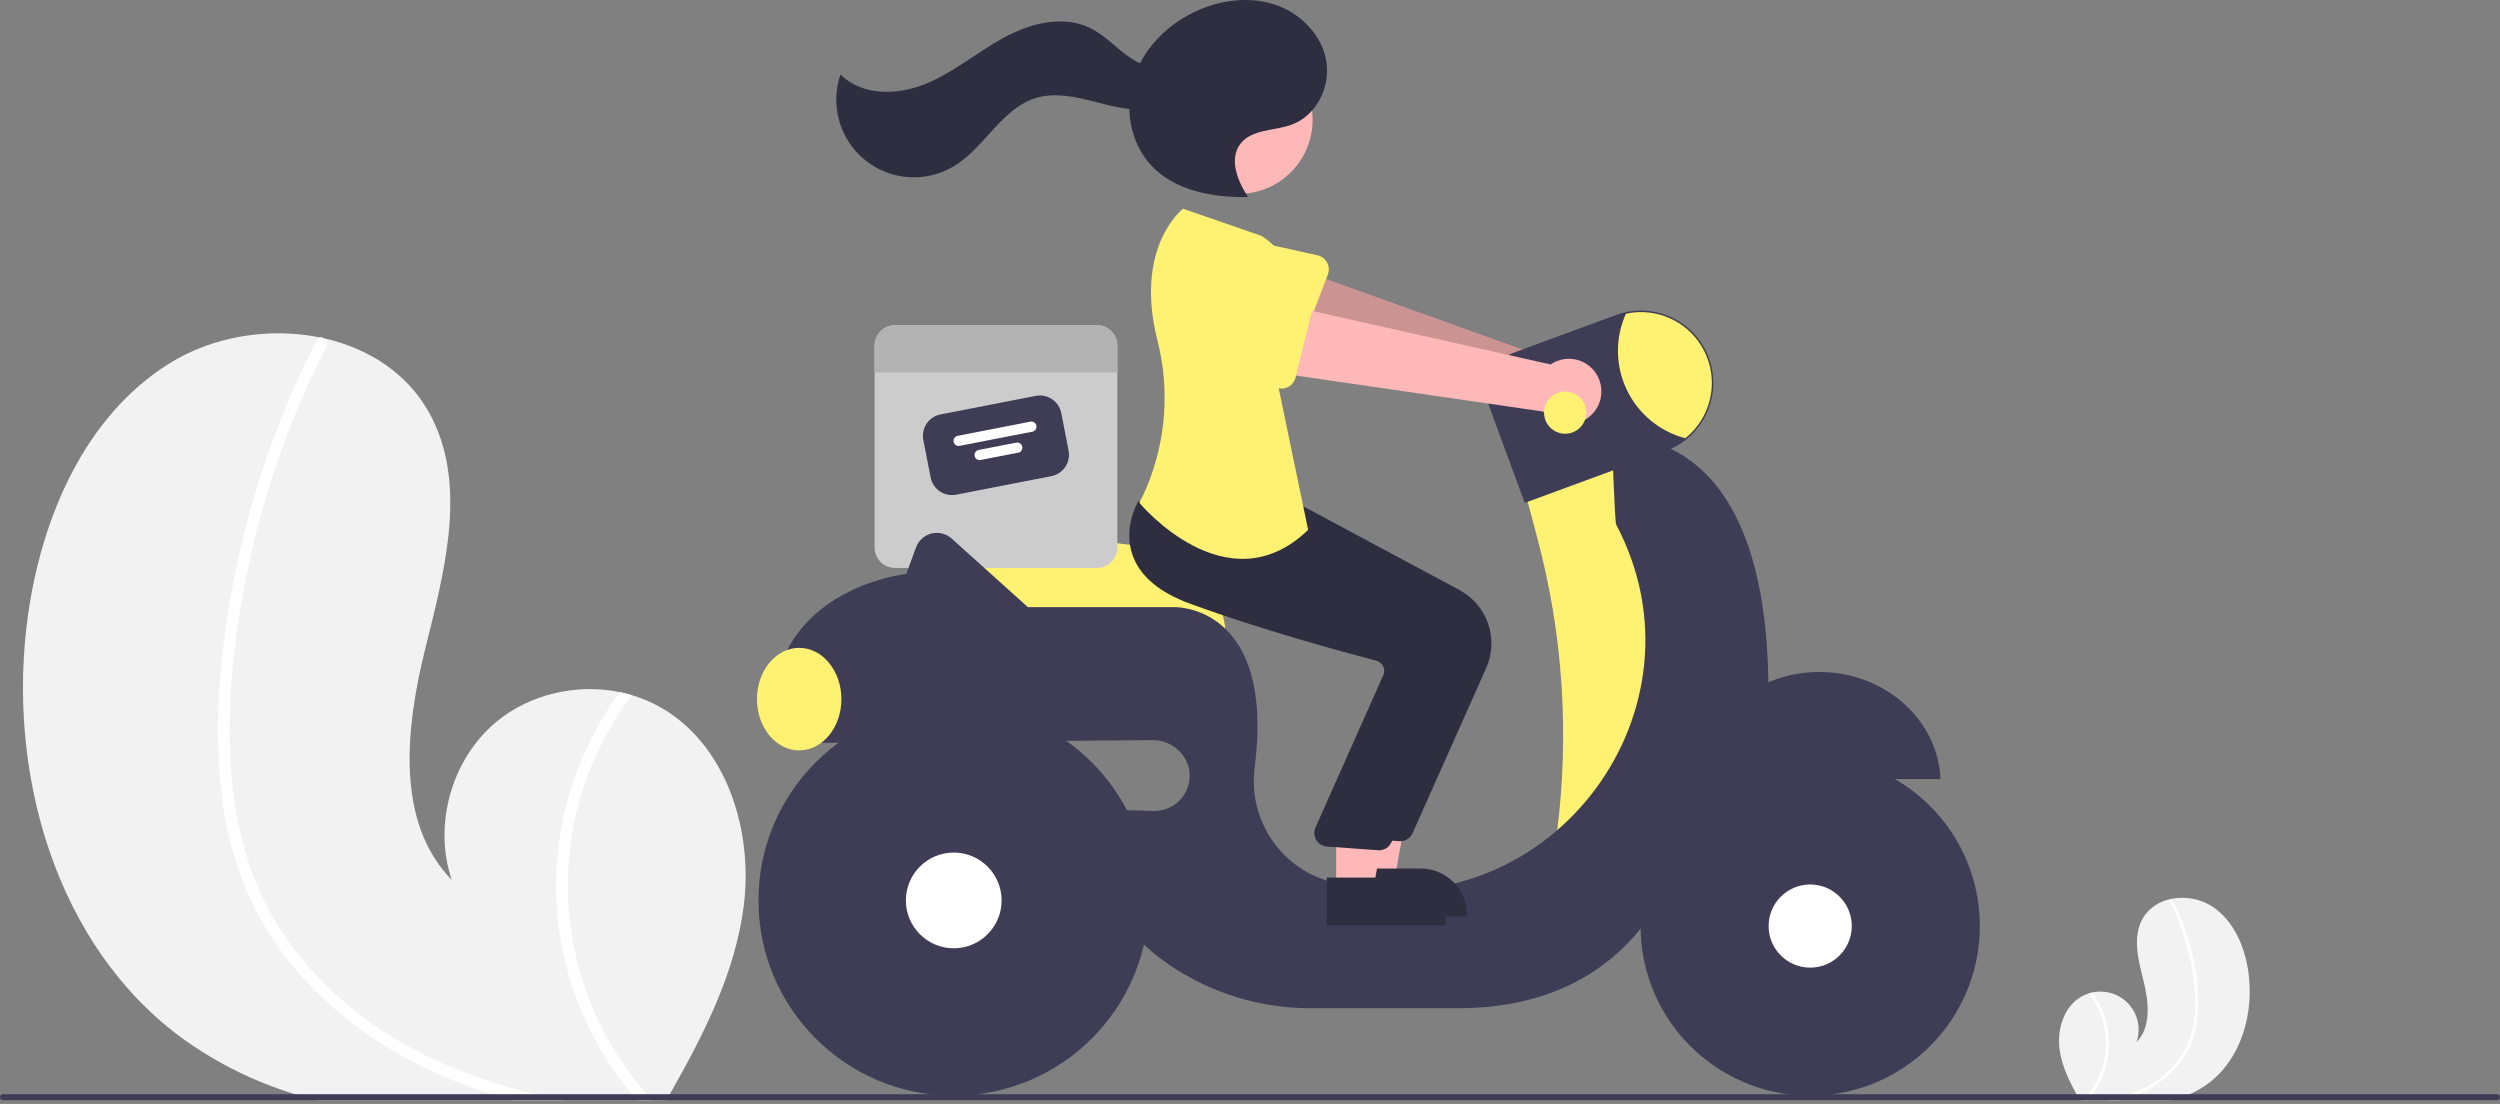 <svg width="505" height="223" viewBox="0 0 505 223" fill="none" xmlns="http://www.w3.org/2000/svg">
<rect x="0" y="0" width="505" height="223" fill="#808080" stroke="none"/>
<g clip-path="url(#clip0)">
<path d="M150.239 182.987C148.503 196.59 142.119 209.035 135.308 221.024C135.083 221.432 134.851 221.834 134.614 222.242H63.828C62.397 221.87 60.984 221.462 59.577 221.024C51.581 218.59 44.034 214.876 37.226 210.028C11.184 191.266 1.163 155.812 5.69 124.044C8.504 104.307 17.166 84.156 34.034 73.526C42.94 67.903 54.38 66.076 64.632 68.165C64.901 68.214 65.169 68.275 65.443 68.33C74.263 70.316 82.122 75.25 86.593 83.2C94.634 97.484 89.846 115.181 85.893 131.08C81.951 146.979 79.813 166.01 91.253 177.736C87.476 166.619 91.204 153.357 100.226 145.84C107.043 140.169 116.534 138.043 125.19 139.803C126.018 139.98 126.835 140.181 127.639 140.425C129.582 140.994 131.456 141.778 133.225 142.764C146.718 150.299 152.182 167.655 150.239 182.987Z" fill="#F2F2F2"/>
<path d="M108.267 221.024C110.229 221.481 112.196 221.883 114.176 222.242H103.473C102.072 221.864 100.677 221.462 99.294 221.024C96.254 220.073 93.261 218.983 90.315 217.752C78.497 212.794 67.611 205.35 59.375 195.445C55.347 190.646 52.058 185.273 49.617 179.503C46.969 172.981 45.286 166.109 44.622 159.102C43.129 144.725 44.652 129.953 47.497 115.833C50.432 101.197 55.171 86.983 61.605 73.514C62.379 71.9 63.179 70.295 64.005 68.701C64.062 68.57 64.148 68.454 64.257 68.361C64.365 68.268 64.494 68.201 64.632 68.165C64.914 68.111 65.205 68.17 65.443 68.33C65.728 68.493 65.94 68.76 66.034 69.076C66.128 69.391 66.097 69.73 65.948 70.023C59.315 82.959 54.287 96.657 50.975 110.813C47.734 124.623 45.895 139.072 46.522 153.272C47.119 166.54 50.585 179.588 58.45 190.437C65.632 200.342 75.549 208.152 86.52 213.47C93.464 216.792 100.759 219.326 108.267 221.024V221.024Z" fill="white"/>
<path d="M131.757 222.242H128.601C128.248 221.84 127.907 221.432 127.572 221.024C120.384 212.291 115.515 201.886 113.415 190.772C110.864 176.903 112.848 162.581 119.074 149.928C120.811 146.38 122.857 142.992 125.19 139.803C126.018 139.98 126.835 140.181 127.639 140.425C121.503 148.553 117.377 158.017 115.595 168.044C114.006 177.44 114.535 187.072 117.142 196.238C119.749 205.403 124.37 213.871 130.666 221.024C131.019 221.432 131.385 221.84 131.757 222.242Z" fill="white"/>
<path d="M416.019 211.882C416.477 215.472 418.162 218.757 419.959 221.921C420.018 222.028 420.08 222.134 420.142 222.242H438.824C439.202 222.144 439.575 222.036 439.946 221.921C442.056 221.278 444.048 220.298 445.845 219.019C452.718 214.067 455.362 204.71 454.168 196.326C453.425 191.117 451.139 185.799 446.687 182.993C444.27 181.521 441.386 181.016 438.612 181.578C438.541 181.591 438.47 181.607 438.398 181.622C437.243 181.845 436.149 182.31 435.187 182.986C434.225 183.663 433.417 184.535 432.816 185.546C430.694 189.316 431.957 193.987 433.001 198.183C434.041 202.379 434.605 207.401 431.586 210.496C432.028 209.202 432.118 207.813 431.846 206.473C431.574 205.132 430.95 203.888 430.038 202.869C429.126 201.849 427.959 201.091 426.657 200.672C425.355 200.253 423.965 200.189 422.629 200.485C422.411 200.532 422.195 200.585 421.983 200.649C421.47 200.799 420.976 201.006 420.509 201.266C416.948 203.255 415.506 207.835 416.019 211.882Z" fill="#F2F2F2"/>
<path d="M427.096 221.921C426.578 222.041 426.059 222.147 425.536 222.242H428.361C428.731 222.142 429.099 222.036 429.464 221.921C430.266 221.67 431.056 221.382 431.833 221.057C434.987 219.777 437.788 217.758 439.999 215.17C441.062 213.903 441.93 212.485 442.575 210.962C443.273 209.241 443.717 207.428 443.893 205.578C444.213 201.755 443.958 197.906 443.134 194.159C442.359 190.296 441.109 186.545 439.411 182.99C439.206 182.564 438.995 182.141 438.777 181.72C438.762 181.685 438.739 181.655 438.711 181.63C438.682 181.605 438.648 181.588 438.612 181.578C438.537 181.564 438.46 181.58 438.398 181.622C438.322 181.665 438.267 181.735 438.242 181.819C438.217 181.902 438.225 181.991 438.264 182.069C440.015 185.483 441.342 189.098 442.216 192.834C443.116 196.498 443.512 200.268 443.391 204.04C443.327 207.547 442.232 210.958 440.243 213.848C438.309 216.451 435.765 218.538 432.835 219.927C431.002 220.804 429.077 221.473 427.096 221.921Z" fill="white"/>
<path d="M420.896 222.242H421.729C421.822 222.136 421.912 222.028 422.001 221.921C423.898 219.616 425.183 216.87 425.737 213.937C426.41 210.276 425.887 206.496 424.244 203.157C423.785 202.221 423.245 201.326 422.629 200.485C422.411 200.532 422.195 200.585 421.983 200.649C423.602 202.794 424.691 205.292 425.161 207.938C425.581 210.418 425.441 212.96 424.753 215.379C424.065 217.798 422.846 220.033 421.184 221.921C421.091 222.028 420.994 222.136 420.896 222.242Z" fill="white"/>
<path d="M247.633 129.453H189.164L188.544 111.476C188.517 110.697 188.66 109.921 188.962 109.202C189.263 108.483 189.717 107.838 190.292 107.311C190.867 106.784 191.549 106.389 192.292 106.151C193.035 105.913 193.82 105.839 194.594 105.934L228.619 110.1H228.623C233.667 110.114 238.5 112.126 242.063 115.697C245.627 119.267 247.629 124.104 247.633 129.149V129.453Z" fill="#FFF171"/>
<path d="M221.573 65.686H180.794C180.252 65.686 179.715 65.793 179.214 66C178.713 66.207 178.257 66.512 177.874 66.895C177.49 67.279 177.186 67.734 176.979 68.235C176.771 68.736 176.664 69.273 176.665 69.816V110.594C176.664 111.137 176.771 111.674 176.979 112.175C177.186 112.676 177.49 113.131 177.874 113.515C178.257 113.898 178.713 114.202 179.214 114.41C179.715 114.617 180.252 114.724 180.794 114.724H221.573C222.115 114.724 222.652 114.617 223.154 114.41C223.655 114.202 224.11 113.898 224.493 113.515C224.877 113.131 225.181 112.676 225.389 112.175C225.596 111.674 225.703 111.137 225.703 110.594V69.816C225.703 69.273 225.596 68.736 225.389 68.235C225.181 67.734 224.877 67.279 224.493 66.895C224.11 66.512 223.655 66.207 223.154 66C222.652 65.793 222.115 65.686 221.573 65.686V65.686Z" fill="#CCCCCC"/>
<path d="M212.389 96.179L193.136 99.928C191.993 100.149 190.81 99.908 189.846 99.258C188.881 98.608 188.214 97.602 187.99 96.46L186.51 88.86C186.289 87.718 186.53 86.535 187.18 85.57C187.83 84.606 188.837 83.938 189.978 83.715L209.232 79.965C210.374 79.744 211.557 79.985 212.522 80.635C213.486 81.286 214.153 82.292 214.377 83.433L215.857 91.034C216.078 92.176 215.837 93.359 215.187 94.323C214.537 95.288 213.531 95.955 212.389 96.179Z" fill="#3F3D56"/>
<path d="M208.537 87.2L193.844 90.061C193.575 90.114 193.296 90.057 193.069 89.904C192.842 89.751 192.685 89.514 192.633 89.246C192.58 88.977 192.637 88.698 192.79 88.471C192.943 88.244 193.18 88.087 193.449 88.035L208.142 85.174C208.411 85.121 208.69 85.178 208.917 85.331C209.144 85.484 209.301 85.721 209.353 85.99C209.405 86.258 209.349 86.537 209.196 86.764C209.043 86.991 208.806 87.148 208.537 87.2V87.2Z" fill="white"/>
<path d="M205.681 91.438L198.081 92.918C197.812 92.97 197.534 92.913 197.307 92.76C197.08 92.607 196.923 92.37 196.87 92.102C196.818 91.833 196.874 91.554 197.028 91.327C197.181 91.1 197.418 90.943 197.686 90.891L205.286 89.411C205.419 89.385 205.556 89.385 205.689 89.412C205.822 89.439 205.948 89.492 206.061 89.568C206.173 89.644 206.27 89.741 206.344 89.854C206.419 89.967 206.471 90.094 206.497 90.227C206.523 90.36 206.522 90.497 206.495 90.63C206.468 90.763 206.416 90.889 206.34 91.001C206.264 91.114 206.167 91.21 206.054 91.285C205.941 91.36 205.814 91.412 205.681 91.438Z" fill="white"/>
<path d="M225.703 69.816V75.236H176.665V69.816C176.664 69.273 176.771 68.736 176.979 68.235C177.186 67.734 177.49 67.279 177.874 66.895C178.257 66.512 178.713 66.207 179.214 66C179.715 65.793 180.252 65.686 180.794 65.686H221.573C222.115 65.686 222.652 65.793 223.154 66C223.655 66.207 224.11 66.512 224.493 66.895C224.877 67.279 225.181 67.734 225.389 68.235C225.596 68.736 225.703 69.273 225.703 69.816Z" fill="#B3B3B3"/>
<path d="M323.627 76.933C323.344 76.019 322.864 75.178 322.22 74.47C321.577 73.762 320.787 73.203 319.904 72.833C319.022 72.464 318.069 72.292 317.113 72.33C316.157 72.369 315.221 72.616 314.371 73.055L258.269 52.927L255.798 66.942L311.722 82.321C312.554 83.7 313.864 84.725 315.402 85.204C316.94 85.681 318.6 85.579 320.068 84.915C321.535 84.25 322.708 83.071 323.364 81.6C324.02 80.129 324.113 78.468 323.627 76.933V76.933Z" fill="#FFB8B8"/>
<path opacity="0.2" d="M323.627 76.933C323.344 76.019 322.864 75.178 322.22 74.47C321.577 73.762 320.787 73.203 319.904 72.833C319.022 72.464 318.069 72.292 317.113 72.33C316.157 72.369 315.221 72.616 314.371 73.055L258.269 52.927L255.798 66.942L311.722 82.321C312.554 83.7 313.864 84.725 315.402 85.204C316.94 85.681 318.6 85.579 320.068 84.915C321.535 84.25 322.708 83.071 323.364 81.6C324.02 80.129 324.113 78.468 323.627 76.933V76.933Z" fill="black"/>
<path d="M268.227 55.481L262.929 69.321C262.779 69.715 262.545 70.072 262.244 70.367C261.943 70.662 261.581 70.889 261.185 71.032C260.788 71.175 260.365 71.231 259.945 71.196C259.525 71.161 259.117 71.036 258.75 70.829L245.874 63.583C243.864 62.8 242.246 61.252 241.376 59.278C240.505 57.304 240.452 55.066 241.229 53.053C242.006 51.041 243.55 49.419 245.521 48.543C247.492 47.666 249.731 47.607 251.745 48.379L266.123 51.567C266.534 51.659 266.922 51.838 267.258 52.092C267.594 52.347 267.871 52.671 268.071 53.042C268.271 53.414 268.388 53.824 268.415 54.245C268.442 54.665 268.378 55.087 268.227 55.481V55.481Z" fill="#FFF171"/>
<path d="M328.043 89.748L307.94 98.886L310.579 108.822C315.676 128.009 317.029 147.999 314.563 167.698V167.698L329.261 170.767L341.444 139.7L337.18 104.368L328.043 89.748Z" fill="#FFF171"/>
<path d="M367.486 135.74C354.278 135.74 343.515 145.342 342.992 157.366H391.98C391.458 145.342 380.694 135.74 367.486 135.74Z" fill="#3F3D56"/>
<path d="M357.205 137.812C356.517 83.537 325.606 88.53 325.606 88.53C325.606 88.53 326.184 105.424 326.462 105.949C346.16 143.218 313.651 186.91 272.271 178.872C271.49 178.721 270.741 178.567 270.022 178.411C264.779 177.316 260.149 174.265 257.076 169.879C254.002 165.492 252.714 160.1 253.475 154.798C257.551 122.064 237.277 122.643 237.277 122.643H207.631L192.235 108.787C191.692 108.298 191.037 107.949 190.327 107.772C189.618 107.595 188.876 107.594 188.166 107.769C187.457 107.945 186.801 108.291 186.256 108.779C185.711 109.267 185.294 109.88 185.042 110.566L183.061 115.942C183.061 115.942 153.821 118.988 156.258 147.619H165.297C165.276 148.433 165.308 149.247 165.395 150.056L232.861 149.507C236.816 149.475 240.306 152.68 240.323 156.634C240.327 157.597 240.136 158.551 239.763 159.438C239.39 160.326 238.842 161.129 238.151 161.8C237.461 162.471 236.642 162.996 235.744 163.343C234.846 163.69 233.887 163.852 232.925 163.82L222.048 163.457C218.697 178.382 226.921 188.433 235.982 194.753C244.514 200.618 254.637 203.727 264.989 203.662H294.539C332.916 203.662 339.617 171.377 339.617 171.377C359.72 162.848 357.205 137.812 357.205 137.812Z" fill="#3F3D56"/>
<path d="M365.659 221.328C384.583 221.328 399.925 205.987 399.925 187.063C399.925 168.138 384.583 152.797 365.659 152.797C346.734 152.797 331.393 168.138 331.393 187.063C331.393 205.987 346.734 221.328 365.659 221.328Z" fill="#3F3D56"/>
<path d="M365.659 195.461C370.297 195.461 374.057 191.701 374.057 187.063C374.057 182.424 370.297 178.664 365.659 178.664C361.02 178.664 357.26 182.424 357.26 187.063C357.26 191.701 361.02 195.461 365.659 195.461Z" fill="white"/>
<path d="M192.655 221.328C214.439 221.328 232.099 203.669 232.099 181.885C232.099 160.101 214.439 142.441 192.655 142.441C170.871 142.441 153.212 160.101 153.212 181.885C153.212 203.669 170.871 221.328 192.655 221.328Z" fill="#3F3D56"/>
<path d="M192.655 191.552C197.994 191.552 202.323 187.224 202.323 181.885C202.323 176.545 197.994 172.217 192.655 172.217C187.316 172.217 182.988 176.545 182.988 181.885C182.988 187.224 187.316 191.552 192.655 191.552Z" fill="white"/>
<path d="M307.997 101.585L300.764 81.94C300.387 80.916 300.216 79.828 300.259 78.738C300.303 77.648 300.561 76.577 301.018 75.586C301.476 74.596 302.124 73.705 302.925 72.965C303.727 72.225 304.667 71.65 305.691 71.273L326.427 63.639C328.228 62.976 330.143 62.674 332.061 62.751C333.979 62.827 335.864 63.281 337.606 64.085C339.349 64.89 340.917 66.031 342.219 67.441C343.521 68.852 344.533 70.505 345.196 72.306C345.794 73.923 346.1 75.634 346.099 77.358C346.091 79.547 345.595 81.707 344.648 83.68C343.701 85.654 342.326 87.392 340.623 88.767C339.393 89.754 338.011 90.534 336.53 91.076L307.997 101.585Z" fill="#3F3D56"/>
<path d="M345.794 77.358C345.792 79.502 345.31 81.619 344.382 83.552C343.454 85.486 342.105 87.187 340.433 88.53C337.868 87.853 335.481 86.626 333.439 84.934C331.396 83.242 329.746 81.125 328.604 78.731C327.462 76.337 326.855 73.722 326.826 71.07C326.796 68.417 327.344 65.79 328.433 63.371C330.522 62.917 332.687 62.936 334.768 63.428C336.849 63.919 338.793 64.871 340.458 66.212C342.123 67.554 343.467 69.251 344.39 71.18C345.314 73.108 345.793 75.219 345.794 77.358V77.358Z" fill="#FFF171"/>
<path d="M161.435 151.579C166.145 151.579 169.964 146.942 169.964 141.223C169.964 135.503 166.145 130.867 161.435 130.867C156.725 130.867 152.907 135.503 152.907 141.223C152.907 146.942 156.725 151.579 161.435 151.579Z" fill="#FFF171"/>
<path d="M274.169 177.88H281.637L285.19 158.51L274.167 158.511L274.169 177.88Z" fill="#FFB8B8"/>
<path d="M272.264 175.442L286.971 175.441H286.972C288.203 175.441 289.421 175.684 290.559 176.155C291.696 176.626 292.729 177.316 293.599 178.186C294.47 179.057 295.16 180.09 295.631 181.227C296.102 182.364 296.345 183.583 296.345 184.814V185.119L272.264 185.119L272.264 175.442Z" fill="#2F2E41"/>
<path d="M282.837 169.93C282.75 169.93 282.663 169.926 282.575 169.918L272.24 169.165C271.822 169.126 271.418 168.992 271.061 168.773C270.703 168.553 270.4 168.255 270.176 167.9C269.951 167.545 269.812 167.143 269.767 166.726C269.723 166.308 269.775 165.886 269.919 165.492L283.751 134.416C283.85 134.139 283.891 133.844 283.87 133.551C283.849 133.257 283.768 132.971 283.632 132.711C283.496 132.447 283.305 132.215 283.073 132.031C282.841 131.846 282.572 131.712 282.285 131.639C275.781 129.939 259.093 125.411 244.647 120.115C238.458 117.845 234.56 114.565 233.061 110.367C231.085 104.831 234.008 99.783 234.133 99.571L234.231 99.405L247.825 100.641L262.561 101.894L294.855 119.212C297.561 120.675 299.617 123.104 300.612 126.015C301.608 128.925 301.47 132.104 300.227 134.918L285.339 168.305C285.123 168.789 284.772 169.2 284.329 169.488C283.885 169.776 283.367 169.93 282.837 169.93Z" fill="#2F2E41"/>
<path d="M250.188 39.158C258.452 39.158 265.15 32.459 265.15 24.196C265.15 15.933 258.452 9.234 250.188 9.234C241.925 9.234 235.227 15.933 235.227 24.196C235.227 32.459 241.925 39.158 250.188 39.158Z" fill="#FFB8B8"/>
<path d="M269.905 179.708H277.373L280.926 160.338L269.903 160.338L269.905 179.708Z" fill="#FFB8B8"/>
<path d="M267.999 177.269L282.707 177.269H282.708C283.938 177.269 285.157 177.511 286.294 177.982C287.432 178.453 288.465 179.143 289.335 180.014C290.206 180.884 290.896 181.917 291.367 183.055C291.838 184.192 292.081 185.411 292.081 186.641V186.946L268 186.947L267.999 177.269Z" fill="#2F2E41"/>
<path d="M278.573 171.758C278.486 171.758 278.399 171.753 278.311 171.745L267.976 170.993C267.558 170.954 267.154 170.82 266.796 170.6C266.439 170.381 266.136 170.082 265.912 169.727C265.687 169.372 265.548 168.971 265.503 168.553C265.459 168.136 265.511 167.714 265.655 167.32L279.487 136.243C279.586 135.966 279.627 135.672 279.606 135.378C279.585 135.085 279.504 134.799 279.368 134.538C279.232 134.275 279.041 134.043 278.809 133.858C278.577 133.673 278.308 133.54 278.021 133.466C271.517 131.766 254.829 127.239 240.382 121.942C234.193 119.673 230.295 116.393 228.797 112.194C226.821 106.659 229.744 101.611 229.869 101.399L229.967 101.233L243.561 102.468L258.297 103.722L290.591 121.039C293.297 122.502 295.353 124.931 296.348 127.842C297.344 130.753 297.206 133.932 295.963 136.746L281.075 170.133C280.859 170.616 280.508 171.027 280.064 171.316C279.621 171.604 279.103 171.757 278.573 171.758Z" fill="#2F2E41"/>
<path d="M254.803 47.642L238.964 42.16C238.964 42.16 229.022 49.798 233.798 68.749C236.292 78.528 235.565 88.85 231.727 98.184C231.265 99.339 230.732 100.464 230.131 101.553C230.131 101.553 247.797 122.874 264.245 107.036L257.849 76.273C257.849 76.273 267.9 55.866 254.803 47.642Z" fill="#FFF171"/>
<path d="M252.046 39.667C249.917 36.48 248.236 32.06 250.58 29.027C252.895 26.034 257.459 26.475 261.004 25.15C265.94 23.305 268.804 17.505 267.911 12.312C267.018 7.117 262.848 2.812 257.881 1.05C252.914 -0.712 247.313 -0.139 242.449 1.89C236.461 4.387 231.325 9.219 229.171 15.338C227.017 21.458 228.169 28.806 232.637 33.51C237.427 38.552 244.945 39.896 251.9 39.815" fill="#2F2E41"/>
<path d="M238.128 12.478C235.445 14.663 231.351 13.692 228.471 11.775C225.591 9.858 223.253 7.128 220.137 5.625C214.643 2.975 208 4.737 202.653 7.672C197.306 10.607 192.566 14.662 186.917 16.966C181.269 19.269 174.061 19.383 169.785 15.034C168.732 18.083 168.646 21.383 169.538 24.483C170.43 27.583 172.257 30.332 174.77 32.356C177.282 34.379 180.358 35.578 183.577 35.789C186.796 36.001 190.001 35.213 192.756 33.535C198.945 29.765 202.364 21.861 209.305 19.78C213.146 18.629 217.271 19.556 221.153 20.561C225.035 21.565 229.083 22.651 233 21.795C236.918 20.94 240.583 17.42 240.084 13.441L238.128 12.478Z" fill="#2F2E41"/>
<path d="M322.882 76.323C322.489 75.451 321.908 74.676 321.183 74.053C320.457 73.429 319.604 72.973 318.682 72.715C317.761 72.457 316.795 72.404 315.851 72.56C314.907 72.716 314.009 73.077 313.219 73.618L255.062 60.565L254.339 74.778L311.733 83.139C312.729 84.405 314.155 85.261 315.741 85.546C317.326 85.83 318.961 85.523 320.335 84.683C321.709 83.843 322.728 82.528 323.197 80.987C323.667 79.447 323.555 77.787 322.882 76.323V76.323Z" fill="#FFB8B8"/>
<path d="M265.259 61.871L261.709 76.259C261.608 76.668 261.42 77.051 261.158 77.381C260.896 77.712 260.565 77.981 260.189 78.172C259.814 78.363 259.401 78.471 258.98 78.488C258.558 78.505 258.138 78.431 257.748 78.271L244.077 72.668C241.984 72.141 240.186 70.805 239.077 68.953C237.968 67.101 237.639 64.885 238.162 62.791C238.686 60.698 240.018 58.897 241.867 57.784C243.717 56.671 245.932 56.338 248.027 56.856L262.688 58.247C263.108 58.287 263.514 58.417 263.879 58.628C264.244 58.839 264.559 59.126 264.803 59.47C265.047 59.814 265.214 60.206 265.293 60.621C265.372 61.035 265.36 61.461 265.259 61.871V61.871Z" fill="#FFF171"/>
<path d="M316.164 87.616C318.519 87.616 320.428 85.707 320.428 83.352C320.428 80.997 318.519 79.088 316.164 79.088C313.809 79.088 311.9 80.997 311.9 83.352C311.9 85.707 313.809 87.616 316.164 87.616Z" fill="#FFF171"/>
<path d="M505 221.633C505 221.794 504.935 221.949 504.821 222.063C504.707 222.177 504.552 222.242 504.391 222.242H0.609C0.448 222.242 0.293 222.178 0.178 222.064C0.064 221.949 0 221.794 0 221.633C0 221.471 0.064 221.316 0.178 221.202C0.293 221.088 0.448 221.024 0.609 221.024H504.391C504.552 221.024 504.707 221.089 504.821 221.203C504.935 221.317 505 221.471 505 221.633V221.633Z" fill="#3F3D56"/>
</g>
<defs>
<clipPath id="clip0">
<rect width="505" height="222.242" fill="white"/>
</clipPath>
</defs>
</svg>
